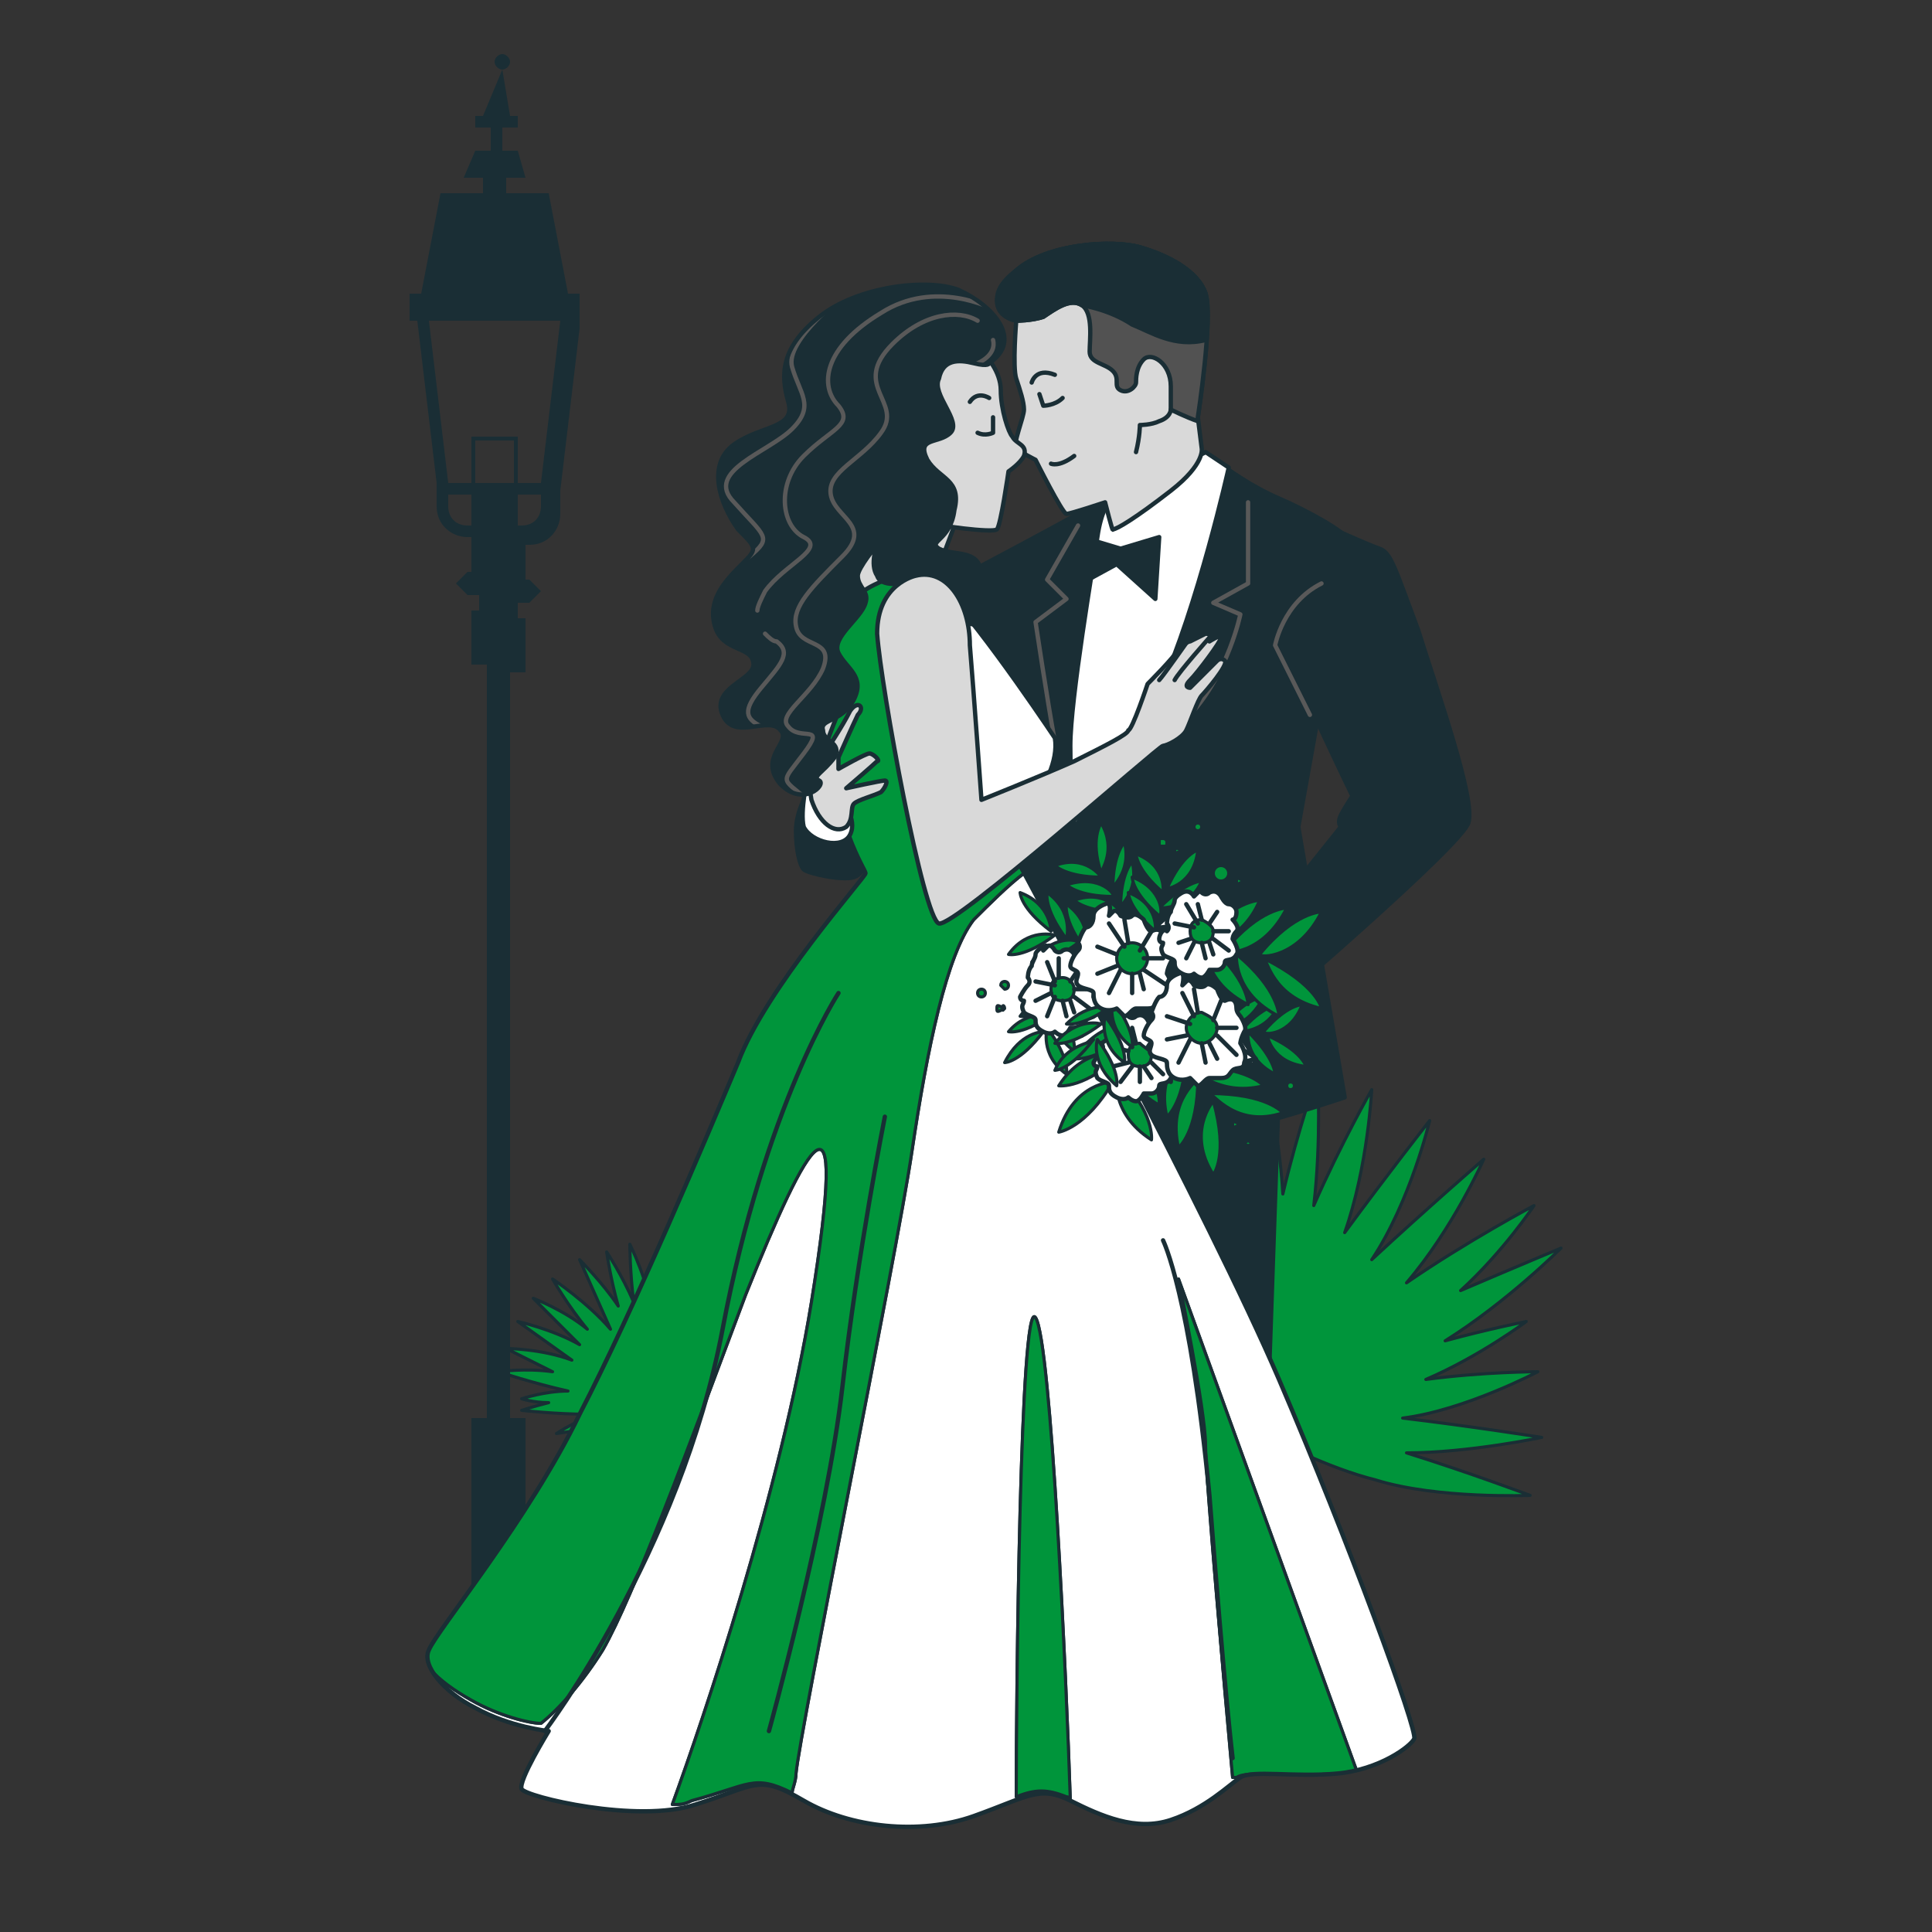 <?xml version="1.0" encoding="utf-8"?>
<!-- Generator: Adobe Illustrator 27.4.0, SVG Export Plug-In . SVG Version: 6.00 Build 0)  -->
<svg version="1.1" id="Layer_1" xmlns="http://www.w3.org/2000/svg" xmlns:xlink="http://www.w3.org/1999/xlink" x="0px" y="0px"
	 viewBox="0 0 50 50" style="enable-background:new 0 0 50 50;" xml:space="preserve">
<rect x="0" y="0" width="50" height="50" fill="#333333" stroke="none"/>
<style type="text/css">
	.st0{fill:#00953B;stroke:#1A2E35;stroke-width:8.041432e-02;stroke-linecap:round;stroke-linejoin:round;stroke-miterlimit:10;}
	.st1{fill:#1A2E35;}
	.st2{fill:#1A2E35;stroke:#1A2E35;stroke-width:0.112;stroke-linecap:round;stroke-linejoin:round;stroke-miterlimit:10;}
	.st3{fill:none;stroke:#595959;stroke-width:0.112;stroke-linecap:round;stroke-linejoin:round;stroke-miterlimit:10;}
	.st4{fill:#FFFFFF;stroke:#1A2E35;stroke-width:0.112;stroke-linecap:round;stroke-linejoin:round;stroke-miterlimit:10;}
	.st5{fill:#D9D9D9;stroke:#1A2E35;stroke-width:0.112;stroke-linecap:round;stroke-linejoin:round;stroke-miterlimit:10;}
	.st6{fill:none;stroke:#1A2E35;stroke-width:0.112;stroke-linecap:round;stroke-linejoin:round;stroke-miterlimit:10;}
	.st7{fill:#525252;stroke:#1A2E35;stroke-width:0.112;stroke-linecap:round;stroke-linejoin:round;stroke-miterlimit:10;}
	
		.st8{clip-path:url(#XMLID_00000029743359681684308460000010189572678925918341_);fill:#00953B;stroke:#1A2E35;stroke-width:8.041432e-02;stroke-linecap:round;stroke-linejoin:round;stroke-miterlimit:10;}
	
		.st9{clip-path:url(#XMLID_00000093143172713734168420000012429354129491409820_);fill:none;stroke:#595959;stroke-width:0.112;stroke-linecap:round;stroke-linejoin:round;stroke-miterlimit:10;}
</style>
<g>
	<path class="st0" d="M36.9,35.7c1.4-0.6,2.6-1.5,2.6-1.5s-1,0.2-2.1,0.5c1.6-1,3-2.4,3-2.4s-1.2,0.5-2.6,1.1c1.1-1,1.9-2.2,1.9-2.2
		s-1.7,0.9-3.3,2c1.2-1.4,2-3.2,2-3.2s-1.5,1.3-2.9,2.6C36.5,31.1,37,29,37,29s-1.1,1.4-2.2,2.9c0.6-1.7,0.7-3.7,0.7-3.7
		s-0.8,1.4-1.5,3c0.2-1.7,0.1-3.4,0.1-3.4s-0.5,1.4-0.9,3.1c-0.1-1.7-0.5-3.3-0.5-3.3s-0.4,2.2-0.6,4.2c-0.3-1.9-1.4-4.1-1.4-4.1
		s0.1,1.5,0.2,3.1c-0.7-1.5-1.6-2.8-1.6-2.8s0.3,1.5,0.7,3.1c-0.9-1.4-2.1-2.6-2.1-2.6s0.8,2,1.6,3.9c-1.2-1.5-3.3-2.9-3.3-2.9
		s0.9,1.4,2,2.8c-1.4-1-3.1-1.8-3.1-1.8s1.2,1.3,2.5,2.6c-1.6-0.8-3.5-1.3-3.5-1.3s1.4,1.1,3,2.1c-1.7-0.5-3.7-0.6-3.7-0.6
		s1.2,0.6,2.7,1.3c-1.6-0.2-3.1,0-3.1,0s1.9,0.7,3.8,1.2c-1.3,0.1-2.5,0.4-2.5,0.4s0.6,0.1,1.5,0.2c-0.9,0.2-1.5,0.4-1.5,0.4
		s1.9,0.2,3.7,0.2c0.2,0,0.4,0,0.6,0c-1.1,0.3-2.3,1-2.3,1s1.5-0.2,2.8-0.4c1.1-0.2,2.5-0.7,2.9-0.8c0,0,0,0,0,0s0,0,0,0
		c0,0,0,0,0,0c0,0,0,0,0,0s0,0,0,0c0,0,0,0,0,0c0,0,0,0,0,0l0.1,3.1l0.3,0l-0.1-3c0.7,0.4,2.1,1.1,3.3,1.4c1.6,0.5,4,0.4,4,0.4
		s-1.6-0.6-3.2-1.1c1.6,0,3.5-0.4,3.5-0.4s-1.9-0.3-3.6-0.5c1.6-0.2,3.5-1.2,3.5-1.2S38.4,35.5,36.9,35.7z"/>
	<path class="st0" d="M19.1,36c0.6-0.3,1.2-0.7,1.2-0.7s-0.5,0.1-1,0.2c0.7-0.4,1.4-1.1,1.4-1.1s-0.5,0.2-1.2,0.5
		c0.5-0.5,0.9-1,0.9-1s-0.8,0.4-1.5,0.9c0.5-0.6,0.9-1.5,0.9-1.5s-0.7,0.6-1.3,1.2c0.4-0.7,0.7-1.7,0.7-1.7s-0.5,0.6-1,1.3
		c0.3-0.8,0.3-1.7,0.3-1.7s-0.4,0.7-0.7,1.4c0.1-0.8,0-1.6,0-1.6s-0.2,0.7-0.4,1.4c0-0.8-0.2-1.5-0.2-1.5s-0.2,1-0.3,2
		c-0.1-0.9-0.6-1.9-0.6-1.9s0,0.7,0.1,1.5c-0.3-0.7-0.7-1.3-0.7-1.3s0.1,0.7,0.3,1.4c-0.4-0.6-1-1.2-1-1.2s0.4,0.9,0.8,1.8
		c-0.6-0.7-1.5-1.3-1.5-1.3s0.4,0.7,0.9,1.3c-0.6-0.5-1.4-0.8-1.4-0.8s0.6,0.6,1.2,1.2c-0.7-0.4-1.6-0.6-1.6-0.6s0.7,0.5,1.4,1
		c-0.8-0.3-1.7-0.3-1.7-0.3s0.6,0.3,1.2,0.6c-0.7-0.1-1.4,0-1.4,0s0.9,0.3,1.8,0.5c-0.6,0-1.2,0.2-1.2,0.2s0.3,0.1,0.7,0.1
		c-0.4,0.1-0.7,0.2-0.7,0.2s0.9,0.1,1.7,0.1c0.1,0,0.2,0,0.3,0c-0.5,0.1-1.1,0.5-1.1,0.5s0.7-0.1,1.3-0.2c0.5-0.1,1.2-0.3,1.4-0.4
		c0,0,0,0,0,0s0,0,0,0c0,0,0,0,0,0c0,0,0,0,0,0s0,0,0,0c0,0,0,0,0,0c0,0,0,0,0,0l0,1.4l0.1,0l0-1.4c0.3,0.2,1,0.5,1.5,0.7
		c0.8,0.2,1.8,0.2,1.8,0.2s-0.7-0.3-1.5-0.5c0.7,0,1.6-0.2,1.6-0.2s-0.9-0.1-1.7-0.2c0.8-0.1,1.6-0.6,1.6-0.6S19.8,35.9,19.1,36z"/>
	<path class="st1" d="M15,8.3V7.6h-0.3L14.2,5h-1.1l0-0.4h0.5l-0.2-0.7H13V3.3h0.4V3h-0.2l-0.2-1.2c0.1,0,0.2-0.1,0.2-0.2
		c0-0.1-0.1-0.2-0.2-0.2c-0.1,0-0.2,0.1-0.2,0.2c0,0.1,0.1,0.2,0.2,0.2L12.5,3h-0.2v0.3h0.4v0.6h-0.4L12,4.6h0.5l0,0.4h-1.1
		l-0.5,2.6h-0.3v0.7h0.2l0.5,4.2v0.6c0,0.5,0.4,0.8,0.8,0.8h0.1v0.9h-0.1l-0.3,0.3h0l0,0l0,0h0l0.3,0.3h0.3v0.4h-0.2v1.4h0.4v19.5
		h-0.4v4.9h1.4v-4.9h-0.4V17.4h0.4v-1.4h-0.2v-0.4h0.3l0.3-0.3h0l0,0l0,0h0l-0.3-0.3h-0.1v-0.9h0.1c0.5,0,0.8-0.4,0.8-0.8v-0.6
		l0.5-4.2H15z M12.1,13.6c-0.3,0-0.5-0.2-0.5-0.5v-0.3h0.6v0.8v0H12.1z M13.3,12.5h-1v-1.1h1V12.5z M14,13.1c0,0.3-0.2,0.5-0.5,0.5
		h-0.1v0v-0.8H14V13.1z M14,12.5h-0.6v-1.2h-1.2v1.2h-0.6l-0.5-4.2h3.4L14,12.5z"/>
	<g>
		<g>
			<g>
				<polygon id="XMLID_189_" class="st2" points="33.1,28.1 32.8,36.8 28.7,29.1 				"/>
				<g id="XMLID_186_">
					<path id="XMLID_188_" class="st2" d="M31.7,12.1c0,0,0.7,0.5,1.4,0.8c0.7,0.3,1.8,0.9,1.8,1.1c0,0.2-1.3,7.4-1.3,7.4l1.2,7
						c0,0-2.4,0.8-3.2,0.9c-0.8,0.1-3.4,0.4-5.3,0.2c-1.9-0.2-2.4-0.7-2.4-0.7l1.7-8.1l-0.5-5.9c0,0,3.8-2,3.8-2.1
						C29,12.5,30.8,11.8,31.7,12.1z"/>
					<g>
						<path id="XMLID_187_" class="st2" d="M31.4,15.6l0.9-0.5c0,0,0-0.7,0-1.9c0-0.3,0-0.5,0-0.7c-0.3-0.2-0.6-0.4-0.6-0.4
							c-0.9-0.4-2.7,0.4-2.8,0.5c0,0-0.4,0.2-0.9,0.5l-1,1.9l0.5,0.5l-0.8,0.6c0,0,0.3,1.4,0.4,2.6c0.1,1.1,0.5,2.7,0.5,2.7
							s2.5-2.2,3.2-3c0.6-0.8,1.4-2.5,1.4-2.5L31.4,15.6z"/>
						<path class="st3" d="M32.3,13l0,2.1l-0.9,0.5l0.7,0.3c0,0-0.3,1.5-1.3,2.6"/>
						<path class="st3" d="M27.9,13.6L27.1,15l0.5,0.5l-0.8,0.6c0,0,0.3,2,0.5,3.1"/>
					</g>
				</g>
				<g id="XMLID_183_">
					<path id="XMLID_185_" class="st4" d="M28.7,13c0,0-0.2,0.2-0.3,0.9c-0.1,0.7-0.7,4.2-0.7,5.4c0,1.2,0.1,2.1,0.1,2.1
						s1.2-1.3,2.2-3.5c1-2.2,1.8-5.8,1.8-5.8l-0.6-0.4C31.1,11.8,29,12.5,28.7,13z"/>
					<polygon id="XMLID_184_" class="st2" points="29,14.2 28,13.9 27.8,15.2 28.9,14.6 29.9,15.5 30,13.9 					"/>
				</g>
				<g id="XMLID_177_">
					<path id="XMLID_182_" class="st5" d="M26.3,8.3c0,0-0.1,1.2,0,1.5s0.2,0.6,0.2,0.8c0,0.2-0.3,0.9-0.2,1
						c0.1,0.1,0.5,0.3,0.5,0.3s0.7,1.4,0.8,1.4c0.1,0,1-0.3,1-0.3s0.2,0.8,0.2,0.7c0.1,0,0.6-0.3,1.5-1c0.9-0.7,0.8-1.1,0.8-1.1
						L31,10.8c0,0,0.4-2.6,0.2-3.2c-0.2-0.6-1-1-1.7-1.2c-0.7-0.2-2.4-0.1-3.2,0.6C25.5,7.6,25.8,8.1,26.3,8.3z"/>
					<path id="XMLID_181_" class="st6" d="M26.7,9.9c0,0,0.1-0.4,0.6-0.2"/>
					<path id="XMLID_180_" class="st6" d="M26.9,10.2l0.1,0.3c0,0,0.3,0,0.5-0.2"/>
					<path id="XMLID_179_" class="st6" d="M27.2,12c0,0,0.2,0.1,0.6-0.2"/>
					<path id="XMLID_178_" class="st6" d="M30.3,10.6c0,0,0,0.2-0.3,0.3C29.8,11,29.5,11,29.5,11s0,0.3-0.1,0.7"/>
				</g>
				<g id="XMLID_174_">
					<path id="XMLID_176_" class="st7" d="M31,10.8c0,0,0.4-2.6,0.2-3.2c-0.2-0.6-1-1-1.7-1.2c-0.7-0.2-2.4-0.1-3.2,0.6
						c-0.8,0.7-0.5,1.2,0,1.3c0,0,0.4,0,0.7-0.1c0.3-0.2,0.7-0.5,1-0.3c0.3,0.2,0.2,0.9,0.2,1.2c0,0.3,0.4,0.3,0.6,0.5
						c0.2,0.2,0,0.4,0.2,0.5c0.2,0.1,0.4-0.1,0.4-0.2c0-0.1,0-0.4,0.2-0.6c0.2-0.2,0.7,0.1,0.7,0.7c0,0.5,0,0.6,0,0.6
						s0.4,0.2,0.7,0.3L31,10.8z"/>
					<path id="XMLID_175_" class="st2" d="M31.2,8.8c0-0.5,0-0.9,0-1.2c-0.2-0.6-1-1-1.7-1.2c-0.7-0.2-2.4-0.1-3.2,0.6
						c-0.8,0.7-0.5,1.2,0,1.3c0,0,0.4,0,0.7-0.1c0.3-0.2,0.7-0.5,1-0.3c0,0,0.7,0.1,1.3,0.5C29.8,8.6,30.4,9,31.2,8.8z"/>
				</g>
				<g>
					<path id="XMLID_173_" class="st2" d="M34.3,13.6c0,0,1.1,0.5,1.4,0.6c0.3,0.1,0.4,0.5,1,2.1c0.5,1.6,1.5,4.4,1.3,5
						s-5.1,4.8-5.1,4.8l-1-1.2l2.8-3.5c0,0-0.1-0.1,0-0.3c0.1-0.2,0.3-0.5,0.3-0.5s-1.6-3.3-1.6-3.6c-0.1-0.3-0.1-0.7,0.1-1.2"/>
					<path class="st3" d="M33.9,18.5L33,16.7c0,0,0.2-1.1,1.2-1.6"/>
				</g>
			</g>
			<g>
				<g id="XMLID_168_">
					<path id="XMLID_172_" class="st5" d="M24.8,13.3c0,0.1-0.5,1.3-0.6,1.7c0,0.4-2.2,0.9-2.2,0.9s0-0.9,0-1.6s-0.1-1.6,0.7-1.9
						C23.5,12,24.8,12.8,24.8,13.3z"/>
					<path id="XMLID_171_" class="st5" d="M25.5,9.2c0,0,0.4,0.4,0.4,0.9c0,0.5,0.2,1.1,0.3,1.2c0.1,0.2,0.4,0.2,0.3,0.5
						c-0.1,0.2-0.4,0.4-0.4,0.4s-0.2,1.4-0.3,1.5c-0.1,0.1-1.6-0.1-1.9-0.2c-0.3-0.1-1-1.2-1.1-2.1c0-0.9,0.4-2.2,1.2-2.5
						C24.8,8.6,25.5,9.2,25.5,9.2z"/>
					<path id="XMLID_170_" class="st6" d="M25.6,10.3c0,0-0.3-0.2-0.5,0.1"/>
					<path id="XMLID_169_" class="st6" d="M25.7,10.8l0,0.4c0,0-0.2,0.1-0.4,0"/>
				</g>
				<path id="XMLID_167_" class="st2" d="M20.9,20.5c0,0-0.3,0.5-0.3,1c0,0.5,0.1,0.9,0.2,1c0.1,0.1,1,0.3,1.3,0.2
					c0.3-0.1,0.5-0.6,0.3-1.2c-0.2-0.6-1.2-1.2-1.2-1.2L20.9,20.5z"/>
				<g id="XMLID_162_">
					<g>
						<defs>
							<path id="XMLID_166_" d="M24.1,15c0,0-0.6-0.3-1.4,0.1c-0.9,0.4-1.5,1.3-1.3,3.8c0.2,2.5,1,3.6,1,3.7c0,0.1-2.6,3-3.3,4.9
								c-0.8,1.9-2.7,6.4-4.1,9.1c-1.3,2.7-3.7,5.6-3.9,6.1c-0.2,0.4,0.4,1.1,1.2,1.5c0.9,0.5,1.9,0.6,1.9,0.6s-0.8,1.3-0.7,1.5
								c0.1,0.2,3,0.9,4.5,0.4c1.6-0.5,1.6-0.8,2.8-0.1c1.2,0.7,3,0.9,4.4,0.4s1.7-0.8,2.5-0.4c0.8,0.4,1.7,0.8,2.6,0.5
								c0.9-0.3,1.5-0.9,1.8-1.1c0.3-0.2,1.4,0,2.5-0.1c1.1-0.1,1.9-0.7,2-0.9c0.1-0.2-1.7-5.1-3.5-9.3c-1.8-4.2-6.7-13.3-6.7-13.3
								s0-1.1,0.3-1.6c0.3-0.4,0.7-1.1,0.6-1.7C26.9,18.5,24.8,15.4,24.1,15z"/>
						</defs>
						<use xlink:href="#XMLID_166_"  style="overflow:visible;fill:#FFFFFF;"/>
						<clipPath id="XMLID_00000072245854929779466690000008168201637858602148_">
							<use xlink:href="#XMLID_166_"  style="overflow:visible;"/>
						</clipPath>
						
							<path style="clip-path:url(#XMLID_00000072245854929779466690000008168201637858602148_);fill:#00953B;stroke:#1A2E35;stroke-width:8.041432e-02;stroke-linecap:round;stroke-linejoin:round;stroke-miterlimit:10;" d="
							M23.6,29.8c-0.4,2.7-2.9,15-3,16.1c0,0.2-0.1,0.4-0.1,0.5c-1-0.5-1.1-0.2-2.6,0.2c-0.2,0.1-0.3,0.1-0.5,0.1
							c0.8-2.2,2.8-8.1,3.6-13c1-6.2-0.1-4.2-1.7-0.2c-1.5,4-2.9,7.8-3.7,9.2c-0.5,0.8-1.1,1.5-1.6,1.9c-0.3,0-1.1-0.2-1.8-0.6
							c-0.9-0.5-1.5-1.1-1.2-1.5c0.2-0.4,2.6-3.4,3.9-6.1c1.3-2.7,3.3-7.2,4.1-9.1c0.8-1.9,3.3-4.9,3.3-4.9s-0.7-1.2-1-3.7
							c-0.2-2.5,0.4-3.4,1.3-3.8c0.4-0.2,0.8-0.2,1-0.2l0.1,0.5c0,0-0.5,2.1-0.1,4.5c0.4,2.5,1,3.4,1,3.4l1.8-0.7
							c0,0.1,0.1,0.1,0.1,0.2c-0.4,0.3-0.9,0.8-1.3,1.2C24.5,24.7,24,27.1,23.6,29.8z M30.5,33.1c0,0,0.7,3.4,0.7,4.3
							c0,0.8,0.5,6.4,0.7,8.6c0,0,0.1,0,0.1,0c0.3-0.2,1.4,0,2.5-0.1c0.2,0,0.4,0,0.6-0.1L30.5,33.1z M26.8,34.1
							c-0.4-0.6-0.5,9.8-0.5,12.4c0.5-0.2,0.8-0.2,1.3,0c0,0,0.1,0,0.1,0.1C27.6,43.5,27.2,34.7,26.8,34.1z"/>
						
							<path style="clip-path:url(#XMLID_00000072245854929779466690000008168201637858602148_);fill:#00953B;stroke:#1A2E35;stroke-width:8.041432e-02;stroke-linecap:round;stroke-linejoin:round;stroke-miterlimit:10;" d="
							M23.6,29.8c-0.4,2.7-2.9,15-3,16.1c0,0.2-0.1,0.4-0.1,0.5c-1-0.5-1.1-0.2-2.6,0.2c-0.2,0.1-0.3,0.1-0.5,0.1
							c0.8-2.2,2.8-8.1,3.6-13c1-6.2-0.1-4.2-1.7-0.2c-1.5,4-2.9,7.8-3.7,9.2c-0.5,0.8-1.1,1.5-1.6,1.9c-0.3,0-1.1-0.2-1.8-0.6
							c-0.9-0.5-1.5-1.1-1.2-1.5c0.2-0.4,2.6-3.4,3.9-6.1c1.3-2.7,3.3-7.2,4.1-9.1c0.8-1.9,3.3-4.9,3.3-4.9s-0.7-1.2-1-3.7
							c-0.2-2.5,0.4-3.4,1.3-3.8c0.4-0.2,0.8-0.2,1-0.2l0.1,0.5c0,0-0.5,2.1-0.1,4.5c0.4,2.5,1,3.4,1,3.4l1.8-0.7
							c0,0.1,0.1,0.1,0.1,0.2c-0.4,0.3-0.9,0.8-1.3,1.2C24.5,24.7,24,27.1,23.6,29.8z M30.5,33.1c0,0,0.7,3.4,0.7,4.3
							c0,0.8,0.5,6.4,0.7,8.6c0,0,0.1,0,0.1,0c0.3-0.2,1.4,0,2.5-0.1c0.2,0,0.4,0,0.6-0.1L30.5,33.1z M26.8,34.1
							c-0.4-0.6-0.5,9.8-0.5,12.4c0.5-0.2,0.8-0.2,1.3,0c0,0,0.1,0,0.1,0.1C27.6,43.5,27.2,34.7,26.8,34.1z"/>
						
							<use xlink:href="#XMLID_166_"  style="overflow:visible;fill:none;stroke:#1A2E35;stroke-width:0.112;stroke-linecap:round;stroke-linejoin:round;stroke-miterlimit:10;"/>
					</g>
					<path id="XMLID_165_" class="st6" d="M14.1,44.8c0,0,3.5-4.6,4.6-10.4c1.1-5.8,3-8.7,3-8.7"/>
					<path id="XMLID_164_" class="st6" d="M22.9,28.9c0,0-0.7,3.5-1.1,7c-0.4,3.5-1.9,8.9-1.9,8.9"/>
					<path id="XMLID_163_" class="st6" d="M31.9,45.5c0,0-0.2-1.6-0.6-6.8c-0.5-5.2-1.2-6.6-1.2-6.6"/>
				</g>
				<g id="XMLID_159_">
					<path id="XMLID_161_" class="st4" d="M20.9,20.1c0,0-0.2,0.9-0.1,1.3c0.2,0.4,1,0.6,1.2,0.2c0.2-0.4-0.2-0.9-0.4-1.1
						C21.5,20.5,21.2,19.8,20.9,20.1z"/>
					<path id="XMLID_160_" class="st5" d="M21,20.7c0,0-0.2-1.2-0.2-1.4c0-0.2,0.7-1.1,0.9-1.3c0.1-0.1,0.2,0.1,0.1,0.2
						c-0.1,0.2-0.4,1-0.4,1v0.2c0,0,0.4-0.6,0.6-1c0.2-0.3,0.4-0.1,0.2,0.1c-0.1,0.2-0.5,1.1-0.5,1.1c0,0.1,0,0.3,0,0.3
						s0.7-0.4,0.8-0.4c0.1,0,0.3,0.2,0.2,0.2c-0.1,0.1-0.8,0.7-0.8,0.7s0.9-0.2,1-0.2c0.1,0,0,0.2-0.1,0.3c-0.2,0.1-0.6,0.2-0.7,0.3
						c-0.1,0.1,0,0.4-0.2,0.6C21.6,21.6,21.2,21.3,21,20.7z"/>
				</g>
				<g>
					<defs>
						<path id="XMLID_158_" d="M25.6,9.4c0,0,0,0.1-0.4,0c-0.4-0.1-0.8-0.1-0.9,0.4c-0.2,0.4,0.6,1.1,0.3,1.4
							c-0.3,0.3-0.9,0.1-0.6,0.7c0.3,0.5,0.9,0.5,0.7,1.3C24.6,14,24,14,24.3,14.2c0.4,0.2,1,0,1.1,0.6c0.1,0.5,0,1,0.3,1
							c0.3,0,0.2-0.4,0.1-0.5c-0.1-0.1,0.5-0.1,0.4,0.4s-1.1,0.6-1.4,0.3c-0.3-0.4-0.7-0.9-1.1-0.9c-0.4,0-0.9,0.1-1-0.2
							c-0.2-0.3,0-0.8,0-0.8s-0.5,0.6-0.5,0.8c0,0.3,0.3,0.4,0.2,0.7c-0.1,0.4-0.9,0.9-0.7,1.3c0.2,0.4,0.7,0.6,0.4,1.2
							c-0.3,0.6-0.9,0.5-0.8,0.8c0,0.3,0.5,0.3,0.3,0.7c-0.3,0.4-0.6,0.5-0.4,0.6c0.2,0.1-0.4,0.7-1,0.1c-0.6-0.7,0.3-1.1,0-1.4
							c-0.3-0.4-1.2,0.3-1.5-0.4c-0.3-0.7,0.8-0.9,0.8-1.3c0-0.5-0.8-0.3-1-1c-0.2-0.7,0.3-1.2,0.7-1.6c0.4-0.4,0.4-0.4-0.1-0.9
							C18.6,13,18.3,12,19,11.5s1.6-0.4,1.4-1.1s-0.2-1.4,0.8-2.2c1-0.8,2.8-1,3.6-0.7C25.7,7.9,26.5,8.8,25.6,9.4z"/>
					</defs>
					<use xlink:href="#XMLID_158_"  style="overflow:visible;fill:#1A2E35;"/>
					<clipPath id="XMLID_00000183217759104926706690000013746678974089329063_">
						<use xlink:href="#XMLID_158_"  style="overflow:visible;"/>
					</clipPath>
					
						<path style="clip-path:url(#XMLID_00000183217759104926706690000013746678974089329063_);fill:none;stroke:#595959;stroke-width:0.112;stroke-linecap:round;stroke-linejoin:round;stroke-miterlimit:10;" d="
						M25.3,8.3c-0.5-0.3-1.4-0.2-2.2,0.6c-1.1,1.1,0.3,1.5-0.3,2.3c-0.5,0.7-1.4,1-1.3,1.6c0.1,0.6,1.1,0.8,0.3,1.6
						c-0.8,0.8-1.3,1.3-1.2,1.8c0.1,0.6,1,0.3,0.7,1.1c-0.3,0.7-1.2,1.2-0.9,1.5c0.3,0.4,1-0.1,0.4,0.7c-0.6,0.8-0.6,0.6,0.1,1.2"/>
					
						<path style="clip-path:url(#XMLID_00000183217759104926706690000013746678974089329063_);fill:none;stroke:#595959;stroke-width:0.112;stroke-linecap:round;stroke-linejoin:round;stroke-miterlimit:10;" d="
						M25.3,9.4c0,0,0.5-0.2,0.4-0.6"/>
					
						<path style="clip-path:url(#XMLID_00000183217759104926706690000013746678974089329063_);fill:none;stroke:#595959;stroke-width:0.112;stroke-linecap:round;stroke-linejoin:round;stroke-miterlimit:10;" d="
						M19.8,16.4c0.1,0.1,0.2,0.2,0.3,0.2c0.4,0.3,0.1,0.6-0.4,1.2s-0.4,0.8,0,1"/>
					
						<path style="clip-path:url(#XMLID_00000183217759104926706690000013746678974089329063_);fill:none;stroke:#595959;stroke-width:0.112;stroke-linecap:round;stroke-linejoin:round;stroke-miterlimit:10;" d="
						M25.7,8c0,0-1.5-0.8-2.9,0.1c-1.5,0.9-1.6,1.9-1.1,2.4c0.4,0.5-0.2,0.6-0.9,1.3c-0.7,0.7-0.6,1.8,0,2.1c0.6,0.3-0.5,0.7-1,1.4
						c-0.1,0.2-0.2,0.4-0.2,0.5"/>
					
						<path style="clip-path:url(#XMLID_00000183217759104926706690000013746678974089329063_);fill:none;stroke:#595959;stroke-width:0.112;stroke-linecap:round;stroke-linejoin:round;stroke-miterlimit:10;" d="
						M21.9,7.6c0,0-1.6,1.2-1.4,1.9c0.2,0.7,0.6,1,0,1.6c-0.6,0.6-2.3,1.1-1.5,1.9c0.8,0.9,1,0.9,0.4,1.4c-0.6,0.4-1.1,0.6-1,1.3"/>
					
						<use xlink:href="#XMLID_158_"  style="overflow:visible;fill:none;stroke:#1A2E35;stroke-width:0.112;stroke-linecap:round;stroke-linejoin:round;stroke-miterlimit:10;"/>
				</g>
				<g id="XMLID_152_">
					<path id="XMLID_157_" class="st5" d="M23.7,14.9c0,0-1,0.2-1,1.5c0.1,1.4,1.2,7.4,1.6,7.5c0.4,0.1,5.7-4.6,5.8-4.6
						c0.1,0,0.5-0.2,0.6-0.4c0.1-0.2,0.3-0.8,0.4-0.9c0.1-0.1,0.7-0.8,0.6-0.9c-0.1-0.1-0.2,0-0.2,0l-0.7,0.7c0,0-0.2,0,0-0.2
						c0.2-0.2,0.8-1,0.8-1.1c0-0.1-0.3,0.1-0.3,0.1s0.1-0.2-0.1-0.2c-0.2,0.1-0.4,0.2-0.4,0.2s-0.1,0-0.3,0.2
						c-0.1,0.2-0.8,0.9-0.8,0.9s-0.4,1.2-0.5,1.2c0,0.1-0.6,0.4-1.4,0.8c-0.9,0.4-2.4,1-2.4,1s-0.2-2.8-0.3-4
						C25.1,15.6,24.5,14.7,23.7,14.9z"/>
					<path id="XMLID_156_" class="st6" d="M31.3,16.5c0,0-0.8,0.9-0.9,1.1"/>
					<path id="XMLID_153_" class="st6" d="M30.8,16.5c0,0-0.7,1-0.8,1.1"/>
				</g>
			</g>
		</g>
		<g id="XMLID_1_">
			<g id="XMLID_145_">
				<path id="XMLID_151_" class="st0" d="M26.4,26.3c0,0,0.4,0.1,1.2-0.5C27.6,25.8,26.9,25.6,26.4,26.3z"/>
				<path id="XMLID_150_" class="st0" d="M26.1,26.7c0,0,0.4,0.1,1.2-0.5C27.3,26.3,26.6,26.1,26.1,26.7z"/>
				<path id="XMLID_149_" class="st0" d="M26,27.5c0,0,0.4,0,1-0.8C27,26.7,26.4,26.7,26,27.5z"/>
				<path id="XMLID_148_" class="st0" d="M27.6,27.8c0,0,0.1-0.4-0.5-1.2C27.1,26.6,26.9,27.3,27.6,27.8z"/>
				<path id="XMLID_147_" class="st4" d="M28,26.8c0,0,0.1-0.4-0.5-1.2C27.5,25.7,27.3,26.3,28,26.8z"/>
				<path id="XMLID_146_" class="st0" d="M27.8,27.2c0,0,0.1-0.4-0.5-1.2C27.3,26,27.1,26.7,27.8,27.2z"/>
			</g>
			<g id="XMLID_138_">
				<path id="XMLID_144_" class="st0" d="M27.6,23.4c0,0-0.1,0.4,0.5,1.2C28.1,24.6,28.3,23.9,27.6,23.4z"/>
				<path id="XMLID_143_" class="st0" d="M27.1,23.1c0,0-0.1,0.4,0.5,1.2C27.6,24.3,27.8,23.6,27.1,23.1z"/>
				<path id="XMLID_142_" class="st0" d="M26.4,23.1c0,0,0,0.4,0.8,1C27.2,24.1,27.2,23.4,26.4,23.1z"/>
				<path id="XMLID_141_" class="st0" d="M26.1,24.7c0,0,0.4,0.1,1.2-0.5C27.3,24.2,26.6,24,26.1,24.7z"/>
				<path id="XMLID_140_" class="st4" d="M27.1,25.1c0,0,0.4,0.1,1.2-0.5C28.3,24.6,27.6,24.4,27.1,25.1z"/>
				<path id="XMLID_139_" class="st0" d="M26.7,24.9c0,0,0.4,0.1,1.2-0.5C27.9,24.3,27.2,24.2,26.7,24.9z"/>
			</g>
			<g id="XMLID_131_">
				<path id="XMLID_137_" class="st4" d="M32.5,27.6c0,0,0-0.4-0.7-1.1C31.8,26.5,31.7,27.2,32.5,27.6z"/>
				<path id="XMLID_136_" class="st0" d="M33,27.8c0,0,0-0.4-0.7-1.1C32.3,26.7,32.2,27.4,33,27.8z"/>
				<path id="XMLID_135_" class="st0" d="M33.8,27.6c0,0-0.1-0.4-1-0.8C32.8,26.8,32.9,27.5,33.8,27.6z"/>
				<path id="XMLID_134_" class="st0" d="M33.7,26c0,0-0.4,0-1,0.7C32.7,26.8,33.4,26.8,33.7,26z"/>
				<path id="XMLID_133_" class="st0" d="M32.7,25.8c0,0-0.4,0-1,0.7C31.7,26.6,32.3,26.6,32.7,25.8z"/>
				<path id="XMLID_132_" class="st0" d="M33.1,26c0,0-0.4,0-1,0.7C32.1,26.7,32.8,26.7,33.1,26z"/>
			</g>
			<g id="XMLID_124_">
				<path id="XMLID_130_" class="st0" d="M32.3,26c0,0,0-0.7-1.1-1.6C31.2,24.4,31.1,25.4,32.3,26z"/>
				<path id="XMLID_129_" class="st0" d="M33.1,26.3c0,0,0-0.7-1.1-1.6C32,24.7,31.9,25.7,33.1,26.3z"/>
				<path id="XMLID_128_" class="st0" d="M34.2,26.1c0,0-0.1-0.6-1.5-1.3C32.8,24.8,32.9,25.8,34.2,26.1z"/>
				<path id="XMLID_127_" class="st0" d="M34.2,23.6c0,0-0.7,0-1.6,1.1C32.6,24.8,33.6,24.8,34.2,23.6z"/>
				<path id="XMLID_126_" class="st0" d="M32.6,23.3c0,0-0.7,0-1.6,1.1C31,24.5,32.1,24.5,32.6,23.3z"/>
				<path id="XMLID_125_" class="st0" d="M33.3,23.5c0,0-0.7,0-1.6,1.1C31.7,24.7,32.7,24.7,33.3,23.5z"/>
			</g>
			<g id="XMLID_117_">
				<path id="XMLID_123_" class="st0" d="M30.2,28.9c0,0,0.5-0.4,0.5-1.8C30.8,27.1,29.9,27.7,30.2,28.9z"/>
				<path id="XMLID_122_" class="st0" d="M30.5,29.7c0,0,0.5-0.4,0.5-1.8C31.1,27.9,30.2,28.4,30.5,29.7z"/>
				<path id="XMLID_121_" class="st0" d="M31.4,30.4c0,0,0.4-0.5,0-1.9C31.4,28.5,30.7,29.3,31.4,30.4z"/>
				<path id="XMLID_120_" class="st0" d="M33.2,28.8c0,0-0.4-0.5-1.9-0.5C31.4,28.3,32,29.2,33.2,28.8z"/>
				<path id="XMLID_119_" class="st4" d="M32.5,27.4c0,0-0.4-0.5-1.9-0.5C30.6,27,31.2,27.8,32.5,27.4z"/>
				<path id="XMLID_118_" class="st0" d="M32.7,28.1c0,0-0.4-0.5-1.9-0.5C30.8,27.6,31.5,28.4,32.7,28.1z"/>
			</g>
			<g id="XMLID_110_">
				<path id="XMLID_116_" class="st0" d="M27.8,27.4c0,0,0.7,0.1,1.7-0.9C29.5,26.5,28.5,26.3,27.8,27.4z"/>
				<path id="XMLID_115_" class="st0" d="M27.4,28.1c0,0,0.7,0.1,1.7-0.9C29.1,27.3,28.1,27,27.4,28.1z"/>
				<path id="XMLID_114_" class="st0" d="M27.4,29.3c0,0,0.7-0.1,1.4-1.3C28.8,28,27.8,28,27.4,29.3z"/>
				<path id="XMLID_113_" class="st0" d="M29.8,29.5c0,0,0.1-0.7-0.9-1.7C28.9,27.8,28.7,28.8,29.8,29.5z"/>
				<path id="XMLID_112_" class="st4" d="M30.3,28c0,0,0.1-0.7-0.9-1.7C29.4,26.3,29.2,27.3,30.3,28z"/>
				<path id="XMLID_111_" class="st0" d="M30,28.6c0,0,0.1-0.7-0.9-1.7C29.1,26.9,28.9,28,30,28.6z"/>
			</g>
			<g id="XMLID_95_">
				<g id="XMLID_107_">
					<path id="XMLID_109_" class="st4" d="M27,24.5c0,0-0.2,0.1-0.2,0.2c0,0.1-0.1,0.2-0.1,0.3c-0.1,0.1-0.1,0.3-0.1,0.3
						s0.1,0.1,0,0.2c-0.1,0.1-0.2,0.3-0.2,0.3c0,0.1,0.1,0.1,0.1,0.1c0,0.1-0.1,0.1,0,0.3c0.1,0.1,0.3,0.1,0.3,0.2
						c0,0.1,0,0.2,0.2,0.3c0.2,0.1,0.3,0,0.3,0s0.1,0.1,0.2,0.1c0.1,0,0.2-0.2,0.2-0.2c0.1,0,0.1,0,0.2,0c0.1,0,0.2-0.1,0.2-0.2
						c0-0.1,0.2,0,0.3-0.2c0.1-0.1-0.1-0.4-0.1-0.4s0-0.1,0.1-0.2c0.1-0.1-0.1-0.3-0.1-0.3s-0.1-0.1-0.1-0.2c0-0.1-0.1-0.2-0.2-0.2
						c-0.1,0-0.2-0.2-0.2-0.2s-0.1-0.2-0.3-0.1c-0.1,0.1-0.2,0-0.2,0s-0.1-0.2-0.2-0.1c-0.1,0.1-0.1,0.1-0.1,0.1S27.2,24.4,27,24.5z
						"/>
					<path id="XMLID_108_" class="st0" d="M27.8,25.6c0,0.2-0.1,0.3-0.3,0.3c-0.2,0-0.3-0.1-0.3-0.3c0-0.2,0.1-0.3,0.3-0.3
						C27.7,25.3,27.8,25.5,27.8,25.6z"/>
				</g>
				<line id="XMLID_105_" class="st6" x1="27.4" y1="25.3" x2="27.4" y2="24.8"/>
				<line id="XMLID_104_" class="st6" x1="27.7" y1="25.4" x2="27.9" y2="25.1"/>
				<line id="XMLID_103_" class="st6" x1="27.8" y1="25.8" x2="28.2" y2="26.1"/>
				<line id="XMLID_102_" class="st6" x1="27.3" y1="25.8" x2="27.1" y2="26.3"/>
				<line id="XMLID_101_" class="st6" x1="27.3" y1="25.5" x2="26.8" y2="25.4"/>
				<line id="XMLID_100_" class="st6" x1="27.5" y1="25.9" x2="27.6" y2="26.3"/>
				<line id="XMLID_99_" class="st6" x1="27.3" y1="25.4" x2="27.1" y2="24.9"/>
				<line id="XMLID_98_" class="st6" x1="27.2" y1="25.7" x2="26.8" y2="25.9"/>
				<line id="XMLID_97_" class="st6" x1="27.8" y1="25.6" x2="28.1" y2="25.6"/>
				<line id="XMLID_96_" class="st6" x1="27.7" y1="25.9" x2="27.8" y2="26.2"/>
			</g>
			<g id="XMLID_80_">
				<g id="XMLID_92_">
					<path id="XMLID_94_" class="st4" d="M29,26.3c0,0-0.2,0.1-0.2,0.2c0,0.1-0.1,0.2-0.1,0.3S28.5,27,28.5,27s0.1,0.1,0,0.2
						c-0.1,0.1-0.2,0.3-0.2,0.3c0,0.1,0.1,0.1,0.1,0.1c0,0.1-0.1,0.1,0,0.3c0.1,0.1,0.3,0.1,0.3,0.2c0,0.1,0,0.2,0.2,0.3
						c0.2,0.1,0.3,0,0.3,0s0.1,0.1,0.2,0.1c0.1,0,0.2-0.2,0.2-0.2c0.1,0,0.1,0,0.2,0c0.1,0,0.2-0.1,0.2-0.2c0-0.1,0.2,0,0.3-0.2
						c0.1-0.1-0.1-0.4-0.1-0.4s0-0.1,0.1-0.2c0.1-0.1-0.1-0.3-0.1-0.3s-0.1-0.1-0.1-0.2c0-0.1-0.1-0.2-0.2-0.2
						c-0.1,0-0.2-0.2-0.2-0.2s-0.1-0.2-0.3-0.1c-0.1,0.1-0.2,0-0.2,0s-0.1-0.2-0.2-0.1c-0.1,0.1-0.1,0.1-0.1,0.1S29.1,26.2,29,26.3z
						"/>
					<path id="XMLID_93_" class="st0" d="M29.8,27.3c0,0.2-0.1,0.3-0.3,0.3c-0.2,0-0.3-0.1-0.3-0.3c0-0.2,0.1-0.3,0.3-0.3
						C29.6,27.1,29.8,27.2,29.8,27.3z"/>
				</g>
				<line id="XMLID_90_" class="st6" x1="29.4" y1="27" x2="29.3" y2="26.6"/>
				<line id="XMLID_89_" class="st6" x1="29.7" y1="27.1" x2="29.9" y2="26.8"/>
				<line id="XMLID_88_" class="st6" x1="29.8" y1="27.5" x2="30.1" y2="27.8"/>
				<line id="XMLID_87_" class="st6" x1="29.3" y1="27.6" x2="29" y2="28"/>
				<line id="XMLID_86_" class="st6" x1="29.2" y1="27.2" x2="28.8" y2="27.1"/>
				<line id="XMLID_85_" class="st6" x1="29.5" y1="27.6" x2="29.5" y2="28"/>
				<line id="XMLID_84_" class="st6" x1="29.3" y1="27.1" x2="29.1" y2="26.6"/>
				<line id="XMLID_83_" class="st6" x1="29.2" y1="27.5" x2="28.8" y2="27.6"/>
				<line id="XMLID_82_" class="st6" x1="29.8" y1="27.3" x2="30.1" y2="27.3"/>
				<line id="XMLID_81_" class="st6" x1="29.6" y1="27.6" x2="29.8" y2="27.9"/>
			</g>
			<g id="XMLID_73_">
				<path id="XMLID_79_" class="st0" d="M29.3,22.3c0,0-0.3,0.3-0.3,1.2C28.9,23.5,29.5,23.1,29.3,22.3z"/>
				<path id="XMLID_78_" class="st0" d="M29.1,21.8c0,0-0.3,0.3-0.3,1.2C28.7,23,29.3,22.6,29.1,21.8z"/>
				<path id="XMLID_77_" class="st0" d="M28.5,21.3c0,0-0.3,0.4,0,1.3C28.5,22.5,28.9,22,28.5,21.3z"/>
				<path id="XMLID_76_" class="st0" d="M27.3,22.4c0,0,0.3,0.3,1.2,0.3C28.5,22.7,28.1,22.1,27.3,22.4z"/>
				<path id="XMLID_75_" class="st0" d="M27.8,23.3c0,0,0.3,0.3,1.2,0.3C29,23.6,28.6,23,27.8,23.3z"/>
				<path id="XMLID_74_" class="st0" d="M27.6,22.9c0,0,0.3,0.3,1.2,0.3C28.9,23.2,28.5,22.6,27.6,22.9z"/>
			</g>
			<g id="XMLID_66_">
				<path id="XMLID_72_" class="st0" d="M27.6,26.5c0,0,0.4,0.1,1.2-0.5C28.8,26.1,28.2,25.9,27.6,26.5z"/>
				<path id="XMLID_71_" class="st0" d="M27.3,27c0,0,0.4,0.1,1.2-0.5C28.5,26.5,27.9,26.3,27.3,27z"/>
				<path id="XMLID_70_" class="st0" d="M27.3,27.7c0,0,0.4,0,1-0.8C28.3,27,27.6,27,27.3,27.7z"/>
				<path id="XMLID_69_" class="st0" d="M28.9,28.1c0,0,0.1-0.4-0.5-1.2C28.4,26.9,28.2,27.5,28.9,28.1z"/>
				<path id="XMLID_68_" class="st0" d="M29.3,27.1c0,0,0.1-0.4-0.5-1.2C28.8,25.9,28.6,26.6,29.3,27.1z"/>
				<path id="XMLID_67_" class="st0" d="M29.1,27.5c0,0,0.1-0.4-0.5-1.2C28.6,26.3,28.4,27,29.1,27.5z"/>
			</g>
			<g id="XMLID_59_">
				<path id="XMLID_65_" class="st4" d="M31,23.3c0,0-0.4,0-1.1,0.7C29.9,24,30.6,24.1,31,23.3z"/>
				<path id="XMLID_64_" class="st0" d="M31.1,22.8c0,0-0.4,0-1.1,0.7C30.1,23.5,30.8,23.5,31.1,22.8z"/>
				<path id="XMLID_63_" class="st0" d="M31,22c0,0-0.4,0.1-0.8,1C30.2,23,30.9,22.9,31,22z"/>
				<path id="XMLID_62_" class="st0" d="M29.4,22.1c0,0,0,0.4,0.7,1C30.1,23.1,30.2,22.4,29.4,22.1z"/>
				<path id="XMLID_61_" class="st0" d="M29.2,23.1c0,0,0,0.4,0.7,1C29.9,24.1,30,23.4,29.2,23.1z"/>
				<path id="XMLID_60_" class="st0" d="M29.3,22.7c0,0,0,0.4,0.7,1C30.1,23.7,30.1,23,29.3,22.7z"/>
			</g>
			<g id="XMLID_44_">
				<g id="XMLID_56_">
					<path id="XMLID_58_" class="st4" d="M28.6,23.4c0,0-0.3,0.1-0.3,0.3c0,0.2-0.1,0.3-0.2,0.3c-0.1,0.1-0.2,0.4-0.2,0.4
						s0.1,0.1,0,0.2c-0.1,0.1-0.2,0.3-0.2,0.4c0,0.1,0.2,0.1,0.2,0.2c0,0.1-0.1,0.2,0,0.3c0.1,0.1,0.4,0.1,0.4,0.2
						c0,0.1,0,0.3,0.2,0.4c0.2,0.1,0.4,0,0.4,0s0.1,0.1,0.2,0.2c0.1,0,0.2-0.2,0.3-0.2s0.1,0,0.3,0c0.2,0,0.2-0.1,0.3-0.2
						s0.3,0,0.3-0.2c0.1-0.2-0.1-0.5-0.1-0.5s0-0.1,0.1-0.3c0.1-0.1-0.1-0.4-0.1-0.4s-0.1-0.1-0.1-0.2c0-0.2-0.1-0.3-0.3-0.2
						c-0.1,0-0.2-0.3-0.2-0.3s-0.2-0.2-0.3-0.1c-0.1,0.1-0.3,0-0.3,0s-0.1-0.2-0.2-0.1s-0.1,0.1-0.1,0.1S28.8,23.3,28.6,23.4z"/>
					<circle id="XMLID_57_" class="st0" cx="29.3" cy="24.8" r="0.4"/>
				</g>
				<line id="XMLID_54_" class="st6" x1="29.2" y1="24.4" x2="29.1" y2="23.8"/>
				<line id="XMLID_53_" class="st6" x1="29.5" y1="24.6" x2="29.8" y2="24.1"/>
				<line id="XMLID_52_" class="st6" x1="29.6" y1="25.1" x2="30.2" y2="25.5"/>
				<line id="XMLID_51_" class="st6" x1="29" y1="25.1" x2="28.7" y2="25.7"/>
				<line id="XMLID_50_" class="st6" x1="28.9" y1="24.7" x2="28.4" y2="24.5"/>
				<line id="XMLID_49_" class="st6" x1="29.3" y1="25.2" x2="29.3" y2="25.7"/>
				<line id="XMLID_48_" class="st6" x1="29.1" y1="24.5" x2="28.7" y2="23.9"/>
				<line id="XMLID_47_" class="st6" x1="28.9" y1="25" x2="28.4" y2="25.2"/>
				<line id="XMLID_46_" class="st6" x1="29.6" y1="24.8" x2="30.1" y2="24.8"/>
				<line id="XMLID_45_" class="st6" x1="29.5" y1="25.2" x2="29.6" y2="25.6"/>
			</g>
			<g id="XMLID_29_">
				<g id="XMLID_41_">
					<path id="XMLID_43_" class="st4" d="M30.5,25.2c0,0-0.3,0.1-0.3,0.3s-0.1,0.3-0.2,0.3c-0.1,0.1-0.2,0.4-0.2,0.4s0.1,0.1,0,0.2
						c-0.1,0.1-0.2,0.3-0.2,0.4c0,0.1,0.2,0.1,0.2,0.2c0,0.1-0.1,0.2,0,0.3c0.1,0.1,0.4,0.1,0.4,0.2c0,0.1,0,0.3,0.2,0.4
						c0.2,0.1,0.4,0,0.4,0s0.1,0.1,0.2,0.2c0.1,0,0.2-0.2,0.3-0.2c0.1,0,0.1,0,0.3,0c0.2,0,0.2-0.1,0.3-0.2s0.3,0,0.3-0.2
						c0.1-0.2-0.1-0.5-0.1-0.5s0-0.1,0.1-0.3c0.1-0.1-0.1-0.4-0.1-0.4s-0.1-0.1-0.1-0.2c0-0.2-0.1-0.3-0.3-0.2
						c-0.1,0-0.2-0.3-0.2-0.3s-0.2-0.2-0.3-0.1c-0.1,0.1-0.3,0-0.3,0s-0.1-0.2-0.2-0.1c-0.1,0.1-0.1,0.1-0.1,0.1
						S30.7,25.1,30.5,25.2z"/>
					<path id="XMLID_42_" class="st0" d="M31.5,26.6c0,0.2-0.2,0.4-0.4,0.4c-0.2,0-0.4-0.2-0.4-0.4c0-0.2,0.2-0.4,0.4-0.4
						C31.3,26.3,31.5,26.4,31.5,26.6z"/>
				</g>
				<line id="XMLID_39_" class="st6" x1="31" y1="26.2" x2="30.9" y2="25.6"/>
				<line id="XMLID_38_" class="st6" x1="31.4" y1="26.4" x2="31.6" y2="25.9"/>
				<line id="XMLID_37_" class="st6" x1="31.5" y1="26.8" x2="32" y2="27.3"/>
				<line id="XMLID_36_" class="st6" x1="30.8" y1="26.9" x2="30.5" y2="27.5"/>
				<line id="XMLID_35_" class="st6" x1="30.8" y1="26.5" x2="30.2" y2="26.3"/>
				<line id="XMLID_34_" class="st6" x1="31.1" y1="27" x2="31.2" y2="27.5"/>
				<line id="XMLID_33_" class="st6" x1="30.9" y1="26.3" x2="30.6" y2="25.7"/>
				<line id="XMLID_32_" class="st6" x1="30.7" y1="26.8" x2="30.2" y2="26.9"/>
				<line id="XMLID_31_" class="st6" x1="31.5" y1="26.6" x2="32" y2="26.6"/>
				<line id="XMLID_30_" class="st6" x1="31.3" y1="27" x2="31.5" y2="27.4"/>
			</g>
			<g id="XMLID_14_">
				<g id="XMLID_26_">
					<path id="XMLID_28_" class="st4" d="M30.6,23.1c0,0-0.2,0.1-0.2,0.2c0,0.1-0.1,0.2-0.1,0.3c-0.1,0.1-0.1,0.3-0.1,0.3
						s0.1,0.1,0,0.2C30.1,24,30,24.2,30,24.3s0.1,0.1,0.1,0.1c0,0.1-0.1,0.1,0,0.3c0.1,0.1,0.3,0.1,0.3,0.2c0,0.1,0,0.2,0.2,0.3
						c0.2,0.1,0.3,0,0.3,0s0.1,0.1,0.2,0.1c0.1,0,0.2-0.2,0.2-0.2c0.1,0,0.1,0,0.2,0c0.1,0,0.2-0.1,0.2-0.2c0-0.1,0.2,0,0.3-0.2
						c0.1-0.1-0.1-0.4-0.1-0.4s0-0.1,0.1-0.2c0.1-0.1-0.1-0.3-0.1-0.3S32,23.8,32,23.6c0-0.1-0.1-0.2-0.2-0.2
						c-0.1,0-0.2-0.2-0.2-0.2s-0.1-0.2-0.3-0.1c-0.1,0.1-0.2,0-0.2,0S31.1,23,31,23.1c-0.1,0.1-0.1,0.1-0.1,0.1S30.8,23,30.6,23.1z"
						/>
					<path id="XMLID_27_" class="st0" d="M31.4,24.1c0,0.2-0.1,0.3-0.3,0.3c-0.2,0-0.3-0.1-0.3-0.3c0-0.2,0.1-0.3,0.3-0.3
						C31.3,23.9,31.4,24,31.4,24.1z"/>
				</g>
				<line id="XMLID_24_" class="st6" x1="31.1" y1="23.8" x2="31" y2="23.4"/>
				<line id="XMLID_23_" class="st6" x1="31.3" y1="23.9" x2="31.5" y2="23.6"/>
				<line id="XMLID_22_" class="st6" x1="31.4" y1="24.3" x2="31.8" y2="24.6"/>
				<line id="XMLID_21_" class="st6" x1="30.9" y1="24.4" x2="30.7" y2="24.8"/>
				<line id="XMLID_20_" class="st6" x1="30.9" y1="24" x2="30.4" y2="23.9"/>
				<line id="XMLID_19_" class="st6" x1="31.1" y1="24.4" x2="31.2" y2="24.8"/>
				<line id="XMLID_18_" class="st6" x1="31" y1="23.9" x2="30.7" y2="23.4"/>
				<line id="XMLID_17_" class="st6" x1="30.8" y1="24.3" x2="30.5" y2="24.4"/>
				<line id="XMLID_16_" class="st6" x1="31.4" y1="24.1" x2="31.8" y2="24.1"/>
				<line id="XMLID_15_" class="st6" x1="31.3" y1="24.4" x2="31.4" y2="24.7"/>
			</g>
			<circle id="XMLID_13_" class="st0" cx="31.6" cy="22.6" r="0.2"/>
			<path id="XMLID_12_" class="st0" d="M30.2,21.8c0,0.1,0,0.1-0.1,0.1c-0.1,0-0.1,0-0.1-0.1c0-0.1,0-0.1,0.1-0.1
				C30.1,21.7,30.2,21.7,30.2,21.8z"/>
			<path id="XMLID_11_" class="st0" d="M32.2,22.8C32.2,22.8,32.1,22.9,32.2,22.8c-0.2,0.1-0.2,0.1-0.2,0C32,22.7,32,22.7,32.2,22.8
				C32.1,22.7,32.2,22.7,32.2,22.8z"/>
			<circle id="XMLID_10_" class="st0" cx="31" cy="21.4" r="0.1"/>
			<path id="XMLID_9_" class="st0" d="M30.6,22C30.6,22.1,30.5,22.1,30.6,22c-0.2,0.1-0.2,0.1-0.2,0C30.4,22,30.4,21.9,30.6,22
				C30.5,21.9,30.6,22,30.6,22z"/>
			<path id="XMLID_8_" class="st0" d="M30.6,21.5C30.6,21.6,30.5,21.6,30.6,21.5c-0.1,0.1-0.1,0-0.1,0
				C30.4,21.5,30.4,21.4,30.6,21.5C30.5,21.4,30.6,21.5,30.6,21.5z"/>
			<path id="XMLID_7_" class="st0" d="M26,26.1C26,26.1,25.9,26.2,26,26.1c-0.2,0.1-0.2,0.1-0.2,0C25.8,26,25.8,26,26,26.1
				C25.9,26,26,26,26,26.1z"/>
			<path id="XMLID_6_" class="st0" d="M26.1,25.5c0,0.1-0.1,0.1-0.1,0.1s-0.1-0.1-0.1-0.1c0-0.1,0.1-0.1,0.1-0.1
				S26.1,25.4,26.1,25.5z"/>
			<circle id="XMLID_5_" class="st0" cx="25.4" cy="25.7" r="0.1"/>
			<path id="XMLID_4_" class="st0" d="M32.4,29.6C32.4,29.6,32.4,29.6,32.4,29.6c-0.1,0.1-0.2,0-0.2,0
				C32.3,29.5,32.3,29.5,32.4,29.6C32.4,29.5,32.4,29.5,32.4,29.6z"/>
			<path id="XMLID_3_" class="st0" d="M32.1,29.1C32.1,29.1,32,29.2,32.1,29.1c-0.2,0.1-0.2,0.1-0.2,0C31.9,29,31.9,29,32.1,29.1
				C32,29,32.1,29,32.1,29.1z"/>
			<path id="XMLID_2_" class="st0" d="M33.5,28.1c0,0.1-0.1,0.1-0.1,0.1c-0.1,0-0.1-0.1-0.1-0.1c0-0.1,0.1-0.1,0.1-0.1
				C33.4,28,33.5,28,33.5,28.1z"/>
		</g>
	</g>
</g>
</svg>

